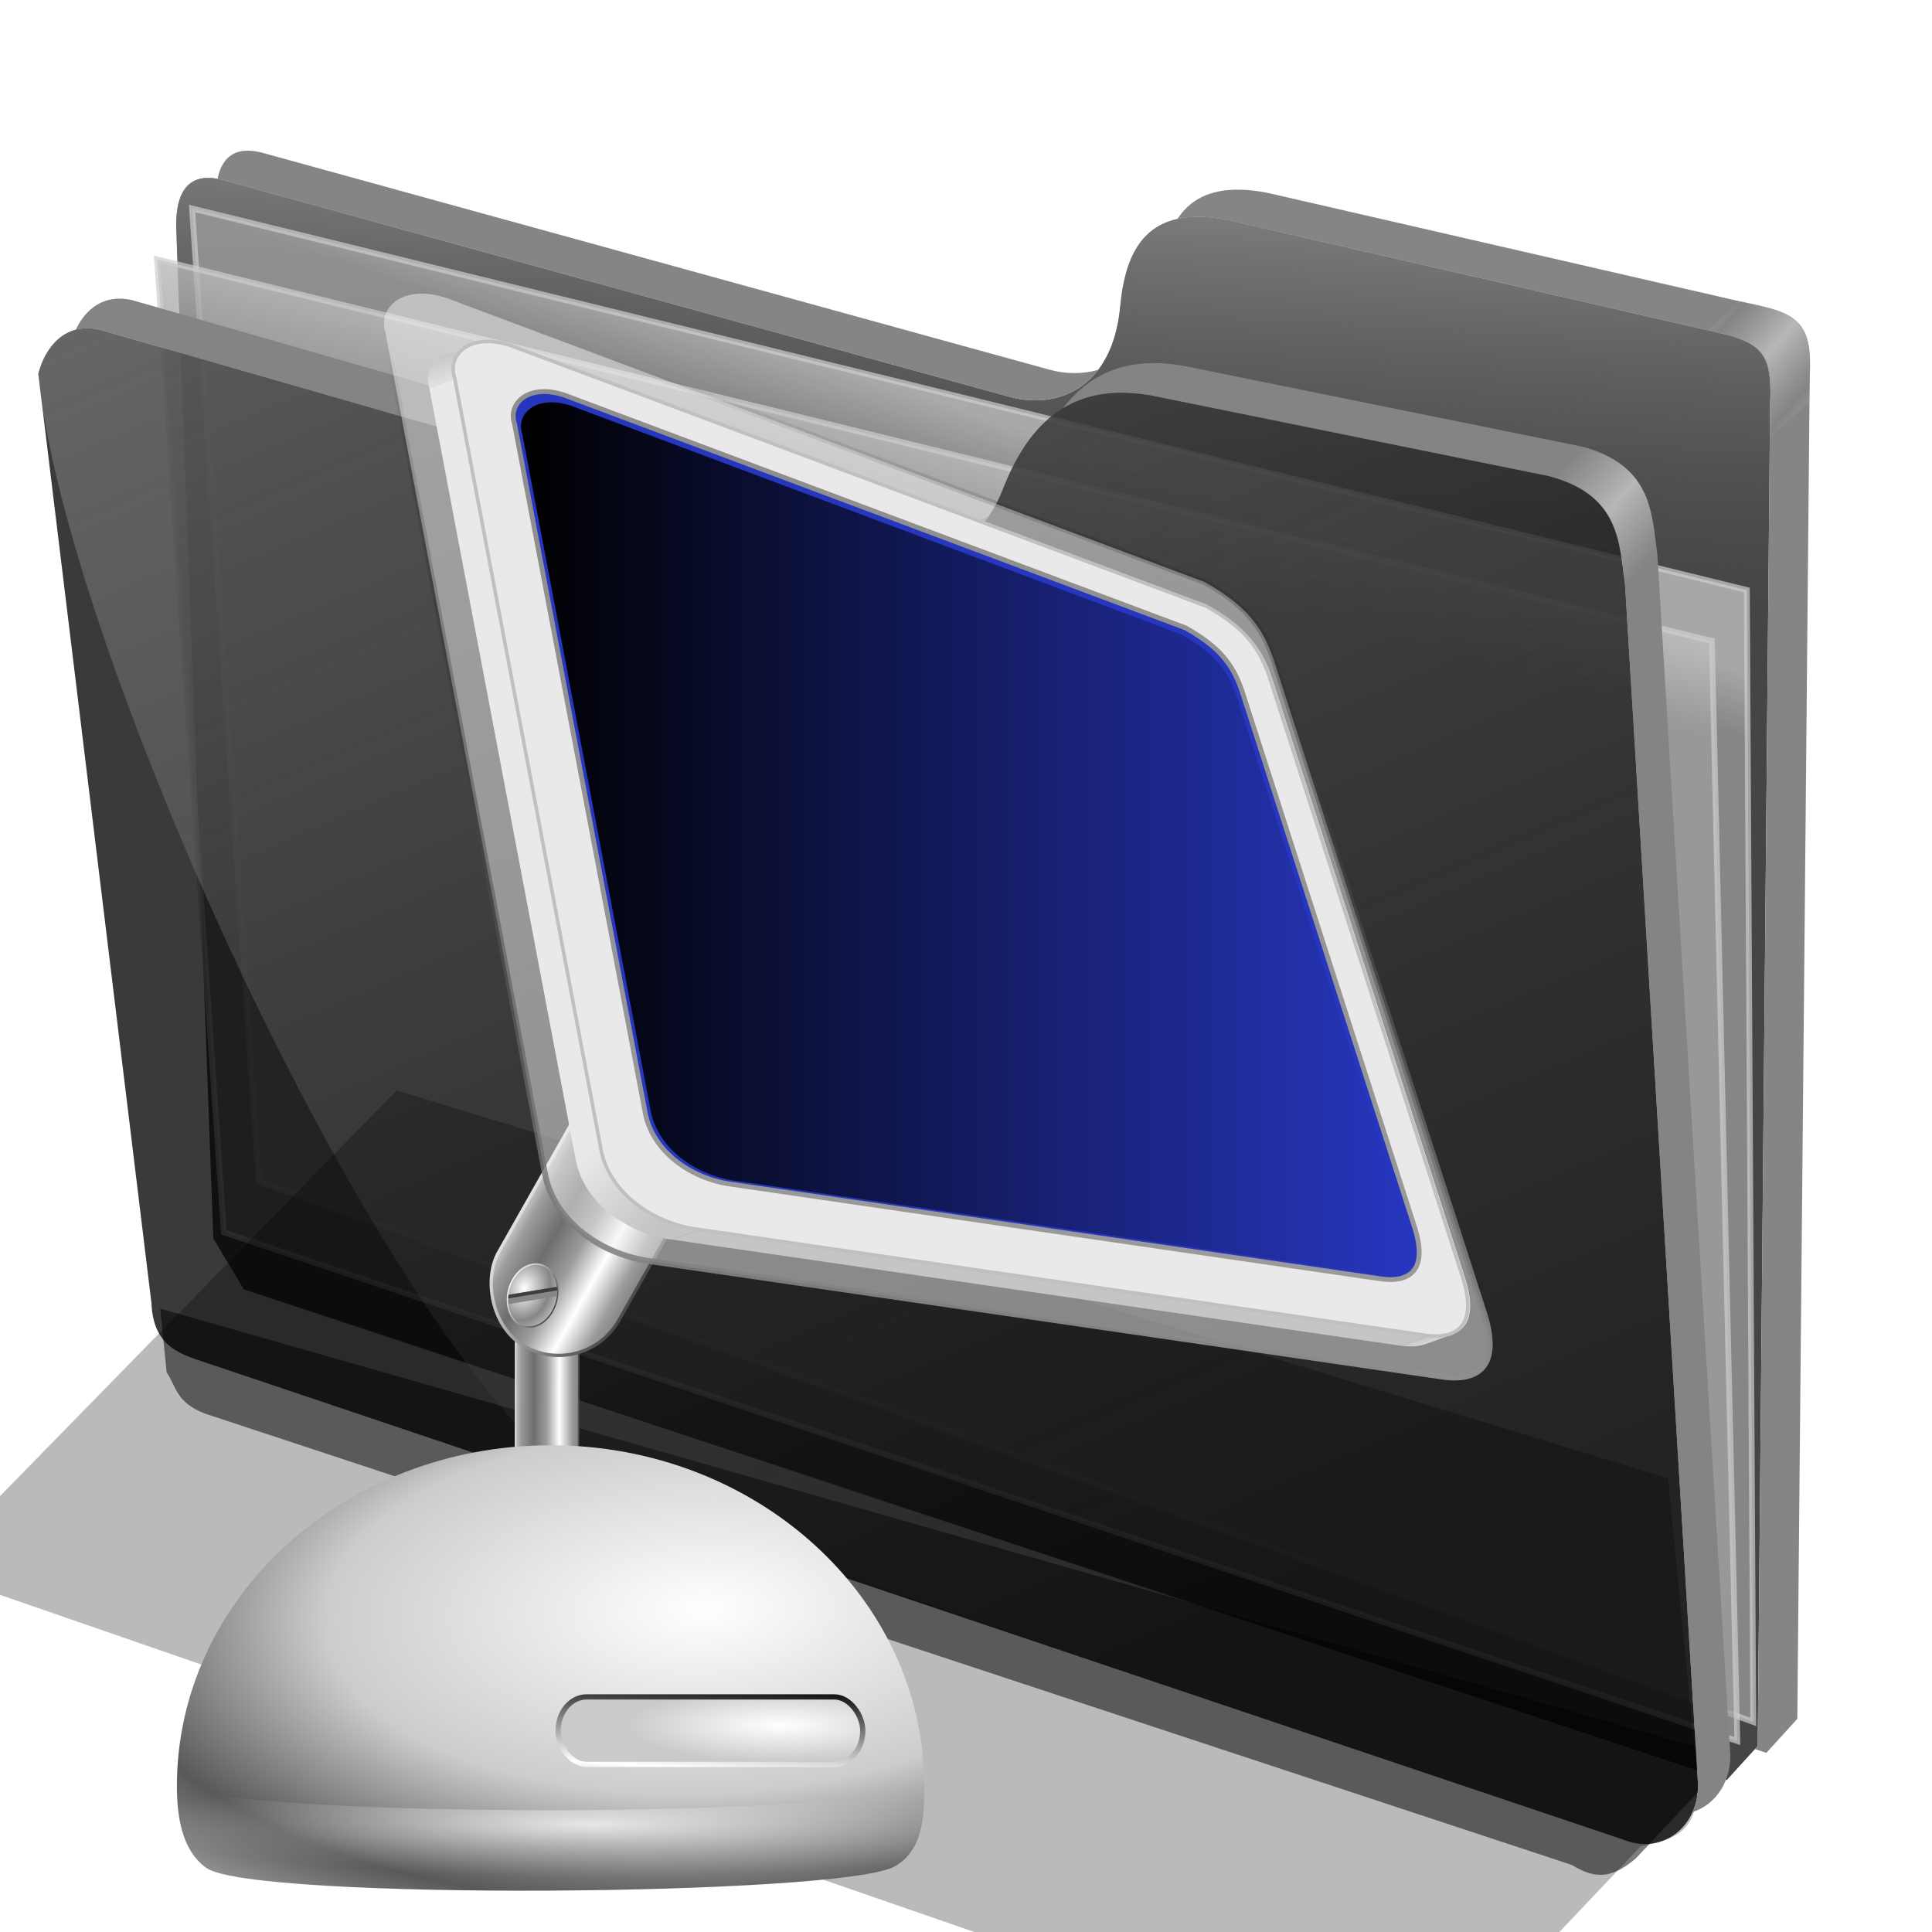 <?xml version="1.0" encoding="UTF-8" standalone="no"?>
<!-- Created with Inkscape (http://www.inkscape.org/) -->

<svg
   xmlns:dc="http://purl.org/dc/elements/1.1/"
   xmlns:cc="http://creativecommons.org/ns#"
   xmlns:rdf="http://www.w3.org/1999/02/22-rdf-syntax-ns#"
   xmlns:svg="http://www.w3.org/2000/svg"
   xmlns="http://www.w3.org/2000/svg"
   xmlns:xlink="http://www.w3.org/1999/xlink"
   xmlns:sodipodi="http://sodipodi.sourceforge.net/DTD/sodipodi-0.dtd"
   xmlns:inkscape="http://www.inkscape.org/namespaces/inkscape"
   width="256"
   height="256"
   id="svg2"
   sodipodi:version="0.32"
   inkscape:version="0.91 r13725"
   sodipodi:docname="gnome-fs-desktop2.svg"
   inkscape:output_extension="org.inkscape.output.svg.inkscape"
   version="1.1">
  <sodipodi:namedview
     id="base"
     pagecolor="#ffffff"
     bordercolor="#666666"
     borderopacity="1.0"
     inkscape:pageopacity="0"
     inkscape:pageshadow="2"
     inkscape:zoom="3.515625"
     inkscape:cx="128"
     inkscape:cy="139.37778"
     inkscape:document-units="px"
     inkscape:current-layer="layer1"
     width="256"
     height="256"
     inkscape:window-width="1920"
     inkscape:window-height="1056"
     inkscape:window-x="0"
     inkscape:window-y="0"
     showgrid="false"
     inkscape:window-maximized="1" />
  <defs
     id="defs4">
    <linearGradient
       id="linearGradient4468">
      <stop
         id="stop4470"
         stop-color="#6e6e6e"
         stop-opacity="1" />
      <stop
         offset="0.5"
         id="stop4472"
         stop-color="#9b9b9b"
         stop-opacity="1" />
      <stop
         id="stop4474"
         offset="1"
         stop-color="#ffffff"
         stop-opacity="1" />
    </linearGradient>
    <linearGradient
       inkscape:collect="always"
       id="linearGradient4452">
      <stop
         id="stop4454"
         stop-color="#ffffff"
         stop-opacity="1" />
      <stop
         offset="1"
         id="stop4456"
         stop-color="#cacaca"
         stop-opacity="1" />
    </linearGradient>
    <linearGradient
       inkscape:collect="always"
       id="linearGradient4444">
      <stop
         id="stop4446"
         stop-color="#151515"
         stop-opacity="1" />
      <stop
         offset="1"
         id="stop4448"
         stop-color="#ffffff"
         stop-opacity="1" />
    </linearGradient>
    <linearGradient
       inkscape:collect="always"
       id="linearGradient4436">
      <stop
         id="stop4438"
         stop-color="#ffffff"
         stop-opacity="0.726" />
      <stop
         offset="1"
         id="stop4440"
         stop-color="#afafaf"
         stop-opacity="0" />
    </linearGradient>
    <linearGradient
       inkscape:collect="always"
       id="linearGradient4428">
      <stop
         id="stop4430"
         stop-color="#000000"
         stop-opacity="1" />
      <stop
         offset="1"
         id="stop4432"
         stop-color="#000000"
         stop-opacity="0" />
    </linearGradient>
    <linearGradient
       id="linearGradient3410">
      <stop
         id="stop3412"
         stop-color="#ffffff"
         stop-opacity="1" />
      <stop
         offset="0.628"
         id="stop3414"
         stop-color="#cccccc"
         stop-opacity="1" />
      <stop
         id="stop3416"
         offset="1"
         stop-color="#595959"
         stop-opacity="1" />
    </linearGradient>
    <linearGradient
       inkscape:collect="always"
       id="linearGradient7561">
      <stop
         id="stop7563"
         stop-color="#ffffff"
         stop-opacity="1" />
      <stop
         offset="1"
         id="stop7565"
         stop-color="#404040"
         stop-opacity="1" />
    </linearGradient>
    <linearGradient
       inkscape:collect="always"
       id="linearGradient7551">
      <stop
         id="stop7553"
         stop-color="#ffffff"
         stop-opacity="1" />
      <stop
         offset="1"
         id="stop7555"
         stop-color="#868686"
         stop-opacity="1" />
    </linearGradient>
    <linearGradient
       inkscape:collect="always"
       id="linearGradient7535">
      <stop
         id="stop7537"
         stop-color="#494949"
         stop-opacity="1" />
      <stop
         offset="1"
         id="stop7539"
         stop-color="#eeeeee"
         stop-opacity="1" />
    </linearGradient>
    <linearGradient
       inkscape:collect="always"
       id="linearGradient7515">
      <stop
         id="stop7517"
         stop-color="#9a9a9a"
         stop-opacity="1" />
      <stop
         offset="1"
         id="stop7519"
         stop-color="#8e8e8e"
         stop-opacity="1" />
    </linearGradient>
    <linearGradient
       inkscape:collect="always"
       id="linearGradient7505">
      <stop
         id="stop7507"
         stop-color="#929292"
         stop-opacity="1" />
      <stop
         offset="1"
         id="stop7509"
         stop-color="#000000"
         stop-opacity="0" />
    </linearGradient>
    <linearGradient
       id="linearGradient7461">
      <stop
         id="stop7463"
         stop-color="#e9e9e9"
         stop-opacity="1" />
      <stop
         offset="1"
         id="stop7465"
         stop-color="#c5c5c5"
         stop-opacity="1" />
    </linearGradient>
    <linearGradient
       id="linearGradient3578">
      <stop
         id="stop3580"
         stop-color="#000000"
         stop-opacity="1" />
      <stop
         id="stop3582"
         offset="1"
         stop-color="#fffcfc"
         stop-opacity="1" />
    </linearGradient>
    <radialGradient
       inkscape:collect="always"
       xlink:href="#linearGradient3410"
       id="radialGradient7668"
       gradientUnits="userSpaceOnUse"
       gradientTransform="matrix(-1.612,0.057,-0.028,-0.788,-151.002,541.262)"
       spreadMethod="reflect"
       cx="-60.995"
       cy="296.74"
       fx="-60.995"
       fy="296.74"
       r="68.41" />
    <radialGradient
       inkscape:collect="always"
       xlink:href="#linearGradient7551"
       id="radialGradient7688"
       gradientUnits="userSpaceOnUse"
       gradientTransform="matrix(1,0,0,1.012,0,-2.416)"
       spreadMethod="reflect"
       cx="-49.729"
       cy="194.98"
       fx="-49.729"
       fy="194.98"
       r="12.07" />
    <linearGradient
       inkscape:collect="always"
       xlink:href="#linearGradient7561"
       id="linearGradient7690"
       gradientUnits="userSpaceOnUse"
       x1="-55.845"
       y1="190.24"
       x2="-35.921"
       y2="205.5" />
    <linearGradient
       inkscape:collect="always"
       xlink:href="#linearGradient4468"
       id="linearGradient3454"
       gradientUnits="userSpaceOnUse"
       gradientTransform="matrix(0.832,0,0,0.832,254.158,-44.502)"
       spreadMethod="reflect"
       x1="-116.82"
       y1="132.41"
       x2="-106.51"
       y2="132.41" />
    <linearGradient
       inkscape:collect="always"
       xlink:href="#linearGradient7535"
       id="linearGradient3456"
       gradientUnits="userSpaceOnUse"
       gradientTransform="matrix(0.832,0,0,0.832,187.844,-75.916)"
       x1="-17.658"
       y1="154.15"
       x2="-45.948"
       y2="153.38" />
    <linearGradient
       inkscape:collect="always"
       xlink:href="#linearGradient4468"
       id="linearGradient3463"
       gradientUnits="userSpaceOnUse"
       gradientTransform="matrix(0.38,0,0,0.38,136.702,122.789)"
       spreadMethod="reflect"
       x1="-116.82"
       y1="132.41"
       x2="-106.51"
       y2="132.41" />
    <linearGradient
       inkscape:collect="always"
       xlink:href="#linearGradient7535"
       id="linearGradient3465"
       gradientUnits="userSpaceOnUse"
       gradientTransform="matrix(0.38,0,0,0.38,106.436,108.452)"
       x1="-17.658"
       y1="154.15"
       x2="-45.948"
       y2="153.38" />
    <linearGradient
       inkscape:collect="always"
       xlink:href="#linearGradient7505"
       id="linearGradient3492"
       gradientUnits="userSpaceOnUse"
       gradientTransform="matrix(0.832,0,0,0.832,46.398,-5.383)"
       x1="86.9"
       y1="205.7"
       x2="90.84"
       y2="30.518" />
    <linearGradient
       inkscape:collect="always"
       xlink:href="#linearGradient7461"
       id="linearGradient3494"
       gradientUnits="userSpaceOnUse"
       x1="235.5"
       y1="178.87"
       x2="234.95"
       y2="177.06" />
    <linearGradient
       inkscape:collect="always"
       xlink:href="#linearGradient7461"
       id="linearGradient3496"
       gradientUnits="userSpaceOnUse"
       x1="94.08"
       y1="145.07"
       x2="105.32"
       y2="157.14" />
    <linearGradient
       inkscape:collect="always"
       xlink:href="#linearGradient7461"
       id="linearGradient3498"
       gradientUnits="userSpaceOnUse"
       x1="70.6"
       y1="14.942"
       x2="68.65"
       y2="9.308" />
    <linearGradient
       inkscape:collect="always"
       xlink:href="#linearGradient7515"
       id="linearGradient3500"
       gradientUnits="userSpaceOnUse"
       gradientTransform="matrix(0.832,0,0,0.832,46.398,-5.383)"
       x1="108.72"
       y1="191.18"
       x2="103.16"
       y2="48.17" />
    <linearGradient
       inkscape:collect="always"
       xlink:href="#linearGradient4428"
       id="linearGradient4434"
       x1="88.11"
       y1="88.94"
       x2="214.16"
       y2="88.94"
       gradientUnits="userSpaceOnUse" />
    <radialGradient
       inkscape:collect="always"
       xlink:href="#linearGradient4436"
       id="radialGradient4442"
       cx="-81.943"
       cy="328.23"
       fx="-81.943"
       fy="328.23"
       r="68.41"
       gradientTransform="matrix(1.202,0.005,-6.0270398e-4,0.14,16.721,297.875)"
       gradientUnits="userSpaceOnUse" />
    <linearGradient
       inkscape:collect="always"
       xlink:href="#linearGradient4444"
       id="linearGradient4450"
       x1="-59.47"
       y1="318.41"
       x2="-60.39"
       y2="333.27"
       gradientUnits="userSpaceOnUse"
       spreadMethod="reflect" />
    <radialGradient
       inkscape:collect="always"
       xlink:href="#linearGradient4452"
       id="radialGradient4458"
       cx="-47.02"
       cy="321.67"
       fx="-47.02"
       fy="321.67"
       r="28.365"
       gradientTransform="matrix(1,0,0,0.235,0,249.58)"
       gradientUnits="userSpaceOnUse" />
    <linearGradient
       gradientUnits="userSpaceOnUse"
       x2="173.68"
       y2="172.12"
       x1="153.58"
       y1="128.34"
       id="linearGradient4018"
       xlink:href="#linearGradient2829"
       spreadMethod="reflect"
       gradientTransform="matrix(0.957,0,0,0.957,-0.379,-16.524)" />
    <linearGradient
       gradientUnits="userSpaceOnUse"
       x2="178.92"
       y2="189.22"
       x1="176.15"
       y1="183.38"
       id="linearGradient4010"
       xlink:href="#linearGradient2823"
       spreadMethod="reflect"
       gradientTransform="matrix(0.957,0,0,0.957,-0.379,-16.524)" />
    <linearGradient
       id="linearGradient2835">
      <stop
         id="stop23"
         stop-color="#e0e0e0" />
      <stop
         id="stop25"
         stop-color="#343434"
         offset="1" />
    </linearGradient>
    <linearGradient
       id="linearGradient2823">
      <stop
         id="stop28"
         stop-color="#a2a2a2" />
      <stop
         id="stop30"
         offset="1" />
    </linearGradient>
    <linearGradient
       id="linearGradient2829">
      <stop
         id="stop33"
         stop-color="#acacac" />
      <stop
         id="stop35"
         stop-color="#1f1f1f"
         offset="1" />
    </linearGradient>
    <linearGradient
       id="linearGradient4223"
       inkscape:collect="always">
      <stop
         stop-opacity="0.803"
         stop-color="#bebebe"
         id="stop4225" />
      <stop
         stop-opacity="0.732"
         stop-color="#9f9f9f"
         id="stop4227"
         offset="1" />
    </linearGradient>
    <linearGradient
       id="linearGradient4211"
       inkscape:collect="always">
      <stop
         stop-opacity="0.634"
         stop-color="#9f9f9f"
         id="stop4213" />
      <stop
         stop-opacity="0"
         stop-color="#696969"
         id="stop4215"
         offset="1" />
    </linearGradient>
    <linearGradient
       id="linearGradient4171"
       inkscape:collect="always">
      <stop
         stop-opacity="0.623"
         stop-color="#848484"
         id="stop4173" />
      <stop
         stop-opacity="0.698"
         stop-color="#cdcdcd"
         id="stop4175"
         offset="1" />
    </linearGradient>
    <linearGradient
       id="linearGradient4142"
       inkscape:collect="always">
      <stop
         stop-opacity="0.519"
         stop-color="#909090"
         id="stop4144" />
      <stop
         stop-opacity="0"
         stop-color="#696969"
         id="stop4146"
         offset="1" />
    </linearGradient>
    <linearGradient
       gradientUnits="userSpaceOnUse"
       y2="324.36"
       x2="278.75"
       y1="63.25"
       x1="165.74"
       id="linearGradient4148"
       xlink:href="#linearGradient4142"
       inkscape:collect="always" />
    <linearGradient
       spreadMethod="reflect"
       gradientUnits="userSpaceOnUse"
       y2="114.16"
       x2="387.93"
       y1="106.85"
       x1="379.78"
       id="linearGradient4177"
       xlink:href="#linearGradient4171"
       inkscape:collect="always" />
    <linearGradient
       gradientTransform="translate(26.809,-26.383)"
       y2="114.16"
       x2="387.93"
       y1="108.46"
       x1="381.27"
       spreadMethod="reflect"
       gradientUnits="userSpaceOnUse"
       id="linearGradient4207"
       xlink:href="#linearGradient4171"
       inkscape:collect="always" />
    <linearGradient
       gradientUnits="userSpaceOnUse"
       y2="125.1"
       x2="281.1"
       y1="61.711"
       x1="284.7"
       id="linearGradient4217"
       xlink:href="#linearGradient4211"
       inkscape:collect="always" />
    <linearGradient
       gradientUnits="userSpaceOnUse"
       y2="103.09"
       x2="255.7"
       y1="93.26"
       x1="259.02"
       id="linearGradient4229"
       xlink:href="#linearGradient4223"
       inkscape:collect="always" />
    <linearGradient
       gradientUnits="userSpaceOnUse"
       y2="117.29"
       x2="258.99"
       y1="102.54"
       x1="262.84"
       id="linearGradient4237"
       xlink:href="#linearGradient4223"
       inkscape:collect="always" />
    <filter
       color-interpolation-filters="sRGB"
       height="1.136"
       y="-0.068"
       width="1.049"
       x="-0.024"
       id="filter4257"
       inkscape:collect="always">
      <feGaussianBlur
         id="feGaussianBlur4259"
         stdDeviation="2.754"
         inkscape:collect="always" />
    </filter>
    <filter
       height="1.1"
       y="-0.05"
       width="1.056"
       x="-0.028"
       id="filter4175"
       style="color-interpolation-filters:sRGB"
       inkscape:collect="always">
      <feGaussianBlur
         id="feGaussianBlur4177"
         stdDeviation="3.563"
         inkscape:collect="always" />
    </filter>
  </defs>
  <g
     inkscape:label="1. réteg"
     inkscape:groupmode="layer"
     id="layer1">
    <g
       transform="matrix(0.771,0,0,0.771,-84.515,-21.923)"
       id="g4261">
      <path
         style="fill:#000000;fill-opacity:0.514;fill-rule:evenodd;stroke:none;stroke-width:1;stroke-linecap:butt;stroke-linejoin:miter;stroke-opacity:1;filter:url(#filter4257)"
         d="m 137.158,253.333 1.093,10.929 c 1.695,2.564 1.625,5.182 6.557,7.104 l 234.99,77.596 c 4.362,2.76 7.274,1.936 10.911,-1.093 l 16.393,-17.486 z"
         id="path4239"
         inkscape:connector-curvature="0"
         sodipodi:nodetypes="ccccccc" />
      <path
         style="fill:#000000;fill-opacity:0.73;fill-rule:evenodd;stroke:none;stroke-width:1;stroke-linecap:butt;stroke-linejoin:miter;stroke-opacity:1"
         d="M 146.277,241.277 139.894,67.34 c -0.054,-6.438 2.499,-9.417 7.979,-7.979 l 135.106,37.234 c 8.126,2.326 17.809,-1.267 19.149,-15.426 0.936,-9.894 4.671,-17.67 18.617,-14.894 l 85.638,19.681 c 6.411,1.511 7.818,4.448 7.447,11.702 l -2.128,230.851 -5.319,5.851 -254.867,-84.342 z"
         id="path4198"
         inkscape:connector-curvature="0"
         sodipodi:nodetypes="ccccsccccccc" />
      <path
         style="fill:url(#linearGradient4217);fill-opacity:1;fill-rule:evenodd;stroke:none;stroke-width:1;stroke-linecap:butt;stroke-linejoin:miter;stroke-opacity:1"
         sodipodi:nodetypes="ccccsccccccc"
         inkscape:connector-curvature="0"
         id="path4209"
         d="M 146.277,241.277 139.894,67.34 c -0.054,-6.438 2.499,-9.417 7.979,-7.979 l 135.106,37.234 c 8.126,2.326 17.809,-1.267 19.149,-15.426 0.936,-9.894 4.671,-17.67 18.617,-14.894 l 85.638,19.681 c 6.411,1.511 7.818,4.448 7.447,11.702 l -2.128,230.851 -5.319,5.851 -254.867,-84.342 z" />
      <path
         style="fill:url(#linearGradient4229);fill-opacity:1;fill-rule:evenodd;stroke:#cecece;stroke-width:1;stroke-linecap:butt;stroke-linejoin:miter;stroke-opacity:0.705"
         inkscape:connector-curvature="0"
         id="path4221"
         d="m 142.623,64.262 267.213,65.574 1.093,194.536 -256.831,-92.896 z"
         sodipodi:nodetypes="ccccc" />
      <path
         style="fill:url(#linearGradient4237);fill-opacity:1;fill-rule:evenodd;stroke:#cecece;stroke-width:1;stroke-linecap:butt;stroke-linejoin:miter;stroke-opacity:0.705"
         d="m 136.612,73.005 267.213,65.574 4.372,189.071 -260.109,-87.432 z"
         id="path4219"
         inkscape:connector-curvature="0" />
      <path
         style="fill:#000000;fill-opacity:0.77;fill-rule:evenodd;stroke:none;stroke-width:1;stroke-linecap:butt;stroke-linejoin:miter;stroke-opacity:1"
         d="m 116.204,92.685 c 1.132,-4.541 4.635,-9.034 10.687,-7.545 L 261.111,123.704 c 6.481,1.636 16.363,0.332 20.833,-11.111 4.009,-10.262 10.874,-18.78 25.463,-16.204 l 68.519,13.889 c 12.253,3.29 11.967,11.681 12.963,18.519 l 12.5,205.556 c 0.65,7.443 -5.751,13.213 -12.963,10.185 L 144.907,262.593 c -4.922,-1.559 -8.94,-3.097 -9.259,-10.185 z"
         id="path4138"
         inkscape:connector-curvature="0"
         sodipodi:nodetypes="cccscccccccc" />
      <path
         style="fill:url(#linearGradient4148);fill-opacity:1;fill-rule:evenodd;stroke:none;stroke-width:1;stroke-linecap:butt;stroke-linejoin:miter;stroke-opacity:1"
         sodipodi:nodetypes="cccsccccccc"
         inkscape:connector-curvature="0"
         id="path4140"
         d="m 116.204,92.685 c 1.132,-4.541 4.635,-9.034 10.687,-7.545 L 261.111,123.704 c 6.481,1.636 16.363,0.332 20.833,-11.111 4.009,-10.262 10.874,-18.78 25.463,-16.204 l 68.519,13.889 c 12.253,3.29 11.967,11.681 12.963,18.519 l 12.5,205.556 c 0.65,7.443 -5.751,13.213 -12.963,10.185 L 209.722,283.889 C 173.765,257.83 120.359,138.216 116.204,92.685 Z" />
      <path
         style="fill:#000000;fill-opacity:0.273;fill-rule:evenodd;stroke:none;stroke-width:1;stroke-linecap:butt;stroke-linejoin:miter;stroke-opacity:1;filter:url(#filter4175)"
         d="m 177.778,215.833 -80.556,82.407 255.556,88.426 38.75,-40.871 c 4.635,-1.302 9.968,-1.381 9.861,-10.981 L 396.296,282.5 Z"
         id="path4150"
         inkscape:connector-curvature="0"
         sodipodi:nodetypes="ccccccc" />
      <path
         style="fill:#848484;fill-opacity:1;fill-rule:evenodd;stroke:none;stroke-width:1;stroke-linecap:butt;stroke-linejoin:miter;stroke-opacity:1"
         inkscape:connector-curvature="0"
         d="m 130.297,79.758 c -3.737,-0.059 -6.271,2.374 -7.662,5.354 1.245,-0.331 2.659,-0.363 4.256,0.029 l 134.221,38.562 c 5.499,1.388 13.442,0.658 18.455,-6.582 -4.306,2.386 -9.166,2.433 -12.9,1.49 L 132.447,80.047 c -0.757,-0.186 -1.473,-0.278 -2.15,-0.289 z m 177.547,11.074 c -7.107,0.029 -11.993,3.152 -15.514,7.738 3.827,-2.318 8.719,-3.304 15.078,-2.182 l 68.518,13.889 c 12.253,3.29 11.967,11.682 12.963,18.52 l 12.5,205.555 c 0.175,2.008 -0.176,3.885 -0.904,5.51 4.096,-1.288 6.901,-5.556 6.461,-10.602 l -12.5,-205.557 c -0.996,-6.838 -0.71,-15.227 -12.963,-18.518 L 312.963,91.297 c -1.824,-0.322 -3.527,-0.471 -5.119,-0.465 z"
         id="path4164" />
      <path
         style="fill:url(#linearGradient4177);fill-opacity:1;fill-rule:evenodd;stroke:none;stroke-width:1;stroke-linecap:butt;stroke-linejoin:miter;stroke-opacity:1"
         id="path4169"
         d="m 375.926,110.277 c 12.253,3.29 11.967,11.682 12.963,18.52 2.184,-2.058 3.134,-2.713 5.557,-5.094 -0.996,-6.838 -0.71,-15.227 -12.963,-18.518 -2.398,2.288 -2.992,2.799 -5.557,5.092 z"
         inkscape:connector-curvature="0"
         sodipodi:nodetypes="ccccc" />
      <path
         style="fill:#858585;fill-opacity:1;fill-rule:evenodd;stroke:none;stroke-width:1;stroke-linecap:butt;stroke-linejoin:miter;stroke-opacity:1"
         inkscape:connector-curvature="0"
         d="m 151.904,54.332 c -2.674,0.112 -4.278,1.802 -4.9,4.838 0.282,0.052 0.57,0.113 0.869,0.191 l 135.105,37.234 c 5.412,1.549 11.51,0.467 15.379,-4.605 -2.772,0.802 -5.762,0.728 -8.57,-0.076 L 154.682,54.682 c -1.027,-0.27 -1.954,-0.384 -2.777,-0.35 z m 170.883,6.701 c -5.399,-0.127 -8.737,1.853 -10.814,5.035 2.347,-0.519 5.228,-0.496 8.771,0.209 l 85.639,19.68 c 6.411,1.511 7.818,4.449 7.447,11.703 l -2.129,230.85 -0.475,0.521 1.965,0.65 5.318,-5.852 2.129,-230.852 c 0.371,-7.255 -1.036,-10.19 -7.447,-11.701 L 327.553,61.596 c -1.743,-0.347 -3.327,-0.529 -4.766,-0.562 z"
         id="path4200" />
      <path
         style="fill:url(#linearGradient4207);fill-opacity:1;fill-rule:evenodd;stroke:none;stroke-width:1;stroke-linecap:butt;stroke-linejoin:miter;stroke-opacity:1"
         sodipodi:nodetypes="ccccc"
         inkscape:connector-curvature="0"
         d="m 403.124,85.141 c 12.402,2.867 10.717,4.984 10.703,18.468 2.184,-2.058 4.251,-3.752 6.674,-6.133 0.485,-12.137 1.005,-14.994 -11.898,-17.245 -2.398,2.288 -2.914,2.617 -5.479,4.91 z"
         id="path4205" />
    </g>
    <g
       id="g3506"
       transform="matrix(0.87,0,0,0.87,-9.44,32.99)">
      <rect
         id="rect7543"
         width="9.609"
         height="31.955"
         x="89.55"
         y="157.09"
         ry="4.804"
         transform="matrix(1,0.001,-0.001,1,0,0)"
         stroke-miterlimit="4"
         rx="4.804"
         style="fill:url(#linearGradient3463);fill-opacity:1;stroke:url(#linearGradient3465);stroke-width:0.228;stroke-linecap:round;stroke-linejoin:round;stroke-miterlimit:4;stroke-dasharray:none;stroke-opacity:1" />
      <g
         transform="matrix(0.832,0,0,0.832,168.77,-45.723)"
         id="g7612">
        <path
           d="m -89.017,273.946 c -37.764,0 -68.406,27.94 -68.406,62.375 0,5.38 0.82,11.749 5.393,15.005 8.43,6.002 116.38,5.158 126.026,-0.294 5.217,-2.949 5.393,-9.331 5.393,-14.711 0,-34.435 -30.642,-62.375 -68.406,-62.375 z"
           id="path7583"
           sodipodi:nodetypes="cssssc"
           inkscape:connector-curvature="0"
           stroke-miterlimit="4"
           style="opacity:1;fill:url(#radialGradient7668);fill-opacity:1;stroke:#151515;stroke-width:0;stroke-linecap:round;stroke-linejoin:round;stroke-miterlimit:4;stroke-dasharray:none;stroke-opacity:1" />
        <path
           sodipodi:nodetypes="csscc"
           id="path7600"
           d="m -157.423,336.321 c 0,5.38 0.82,11.749 5.393,15.005 8.43,6.002 116.38,5.158 126.026,-0.294 5.217,-2.949 5.393,-9.331 5.393,-14.711 -12.063,5.671 -122.133,6.123 -136.813,0 z"
           inkscape:connector-curvature="0"
           stroke-miterlimit="4"
           style="opacity:1;fill:url(#radialGradient4442);fill-opacity:1;stroke:#151515;stroke-width:0;stroke-linecap:round;stroke-linejoin:round;stroke-miterlimit:4;stroke-dasharray:none;stroke-opacity:1" />
        <rect
           id="rect7598"
           width="55.769"
           height="12.363"
           x="-87.64"
           y="320.01"
           ry="6.181"
           rx="5.22"
           stroke-miterlimit="4"
           style="opacity:1;fill:url(#radialGradient4458);fill-opacity:1;stroke:url(#linearGradient4450);stroke-width:0.962;stroke-linecap:round;stroke-linejoin:round;stroke-miterlimit:4;stroke-dasharray:none;stroke-opacity:1" />
      </g>
      <rect
         transform="matrix(0.87,0.493,-0.493,0.87,0,0)"
         ry="10.527"
         y="30.654"
         x="150.85"
         height="70.02"
         width="21.05"
         id="rect7523"
         stroke-miterlimit="4"
         rx="10.527"
         style="fill:url(#linearGradient3454);fill-opacity:1;stroke:url(#linearGradient3456);stroke-width:0.499;stroke-linecap:round;stroke-linejoin:round;stroke-miterlimit:4;stroke-dasharray:none;stroke-opacity:1" />
      <g
         transform="matrix(0.326,-0.054,0,0.399,106.928,77.849)"
         id="g7574">
        <ellipse
           id="path7549"
           cx="-45.903"
           cy="198.18"
           rx="11.77"
           ry="11.917"
           stroke-miterlimit="4"
           style="opacity:1;fill:url(#radialGradient7688);fill-opacity:1;stroke:url(#linearGradient7690);stroke-width:0.6;stroke-linecap:round;stroke-linejoin:round;stroke-miterlimit:4;stroke-dasharray:none;stroke-opacity:1" />
        <path
           d="m -57.09,196.373 22.55,0 c 0.193,1.235 0.242,2.434 0,3.56 l -22.55,0 c -0.256,-1.187 -0.177,-2.374 0,-3.56 z"
           id="rect7569"
           sodipodi:nodetypes="ccccc"
           inkscape:connector-curvature="0"
           stroke-miterlimit="4"
           style="fill:#868686;fill-opacity:1;stroke:#404040;stroke-width:0;stroke-linecap:round;stroke-linejoin:round;stroke-miterlimit:4;stroke-opacity:1" />
        <path
           sodipodi:nodetypes="ccccc"
           id="path7572"
           d="m -57.09,196.373 22.55,0 c 0.193,1.235 0.365,0.265 0.123,1.391 l -22.713,-0.041 c -0.256,-1.187 -0.136,-0.164 0.041,-1.351 z"
           inkscape:connector-curvature="0"
           stroke-miterlimit="4"
           style="fill:#3e3e3e;fill-opacity:1;stroke:#151515;stroke-width:0;stroke-linecap:round;stroke-linejoin:round;stroke-miterlimit:4;stroke-opacity:1" />
      </g>
      <g
         transform="matrix(1.075,0,0,1.075,-4.513,-5.851)"
         id="g3473">
        <path
           sodipodi:nodetypes="ccccccccc"
           id="path2687"
           d="M 78.467,12.733 184.959,52.637 c 5.681,3.206 8.153,6.126 9.792,11.016 l 29.867,92.782 c 2.45,7.927 -1.616,9.309 -5.631,8.813 L 106.376,148.846 C 99.114,147.85 92.493,142.865 91.442,136.116 L 68.92,17.384 c -1.295,-3.807 2.848,-7.391 9.548,-4.651 z"
           inkscape:connector-curvature="0"
           style="fill:#f3f3f3;fill-opacity:0.5;fill-rule:evenodd;stroke:url(#linearGradient3492);stroke-width:0.832;stroke-linecap:butt;stroke-linejoin:miter;stroke-opacity:1" />
        <g
           id="g7485"
           transform="matrix(0.832,0,0,0.832,19.469,12.733)">
          <g
             id="g7150"
             style="fill:#e9e9e9;fill-opacity:1;fill-rule:evenodd;stroke:none;stroke-width:0.918;stroke-linecap:butt;stroke-linejoin:miter;stroke-opacity:1">
            <path
               id="path7152"
               d="M 82.122,8.102 199.569,52.111 194.871,53.821 77.424,9.812 82.122,8.102 Z"
               inkscape:connector-curvature="0"
               style="fill:#e9e9e9;fill-opacity:1;stroke:none" />
            <path
               id="path7154"
               d="m 199.569,52.111 c 6.265,3.536 8.992,6.756 10.8,12.15 l -4.698,1.71 c -1.808,-5.394 -4.535,-8.614 -10.8,-12.15 l 4.698,-1.71 z"
               inkscape:connector-curvature="0"
               style="fill:#e9e9e9;fill-opacity:1;stroke:none" />
            <path
               id="path7156"
               d="m 210.369,64.261 32.939,102.327 -4.698,1.71 -32.939,-102.327 4.698,-1.71 z"
               inkscape:connector-curvature="0"
               style="fill:#e9e9e9;fill-opacity:1;stroke:none" />
            <path
               id="path7158"
               d="m 243.308,166.588 c 1.823,5.898 0.375,8.511 -2.12,9.419 l -4.698,1.71 c 2.494,-0.908 3.942,-3.521 2.12,-9.419 l 4.698,-1.71 z"
               inkscape:connector-curvature="0"
               style="fill:#e9e9e9;fill-opacity:1;stroke:none" />
            <path
               id="path7160"
               d="m 241.188,176.007 c -1.203,0.438 -2.65,0.479 -4.09,0.301 l -4.698,1.71 c 1.441,0.178 2.887,0.137 4.09,-0.301 l 4.698,-1.71 z"
               inkscape:connector-curvature="0"
               style="fill:url(#linearGradient3494);fill-opacity:1;stroke:none" />
            <path
               id="path7162"
               d="m 237.098,176.308 -124.197,-18.09 -4.698,1.71 124.197,18.09 4.698,-1.71 z"
               inkscape:connector-curvature="0"
               style="fill:#c5c5c5;fill-opacity:1;stroke:none" />
            <path
               id="path7164"
               d="m 112.902,158.218 c -8.008,-1.099 -15.311,-6.597 -16.47,-14.04 l -4.698,1.71 c 1.159,7.443 8.461,12.941 16.47,14.04 l 4.698,-1.71 z"
               inkscape:connector-curvature="0"
               style="fill:url(#linearGradient3496);fill-opacity:1;stroke:none" />
            <path
               id="path7166"
               d="m 96.432,144.178 -24.839,-130.946 -4.698,1.71 24.839,130.946 4.698,-1.71 z"
               inkscape:connector-curvature="0"
               style="fill:#e9e9e9;fill-opacity:1;stroke:none" />
            <path
               id="path7170"
               d="M 74.572,7.476 C 76.443,6.795 79.037,6.84 82.122,8.102 L 77.424,9.812 C 74.338,8.55 71.744,8.505 69.874,9.186 l 4.698,-1.71 z"
               inkscape:connector-curvature="0"
               style="fill:#e9e9e9;fill-opacity:1;stroke:none" />
            <path
               id="path7168"
               d="m 71.593,13.232 c -0.832,-2.445 0.371,-4.807 2.979,-5.756 l -4.698,1.71 c -2.609,0.949 -3.811,3.311 -2.979,5.756 l 4.698,-1.71 z"
               inkscape:connector-curvature="0"
               style="fill:url(#linearGradient3498);fill-opacity:1;stroke:none" />
          </g>
          <path
             d="M 81.725,8.049 199.172,52.058 c 6.265,3.536 8.992,6.756 10.8,12.15 l 32.939,102.327 c 2.702,8.742 -1.782,10.267 -6.21,9.72 L 112.505,158.165 C 104.496,157.066 97.194,151.568 96.035,144.126 L 71.196,13.179 c -1.428,-4.198 3.141,-8.152 10.53,-5.13 z"
             id="path4025"
             sodipodi:nodetypes="ccccccccc"
             inkscape:connector-curvature="0"
             stroke-miterlimit="4"
             style="fill:#e9e9e9;fill-opacity:1;fill-rule:evenodd;stroke:#c0c0c0;stroke-width:0.6;stroke-linecap:butt;stroke-linejoin:miter;stroke-miterlimit:4;stroke-dasharray:none;stroke-opacity:1" />
        </g>
        <path
           sodipodi:nodetypes="ccccccccc"
           id="path4027"
           d="m 95.02,26.438 87.243,32.691 c 4.654,2.627 6.679,5.019 8.022,9.025 l 24.468,76.012 c 2.007,6.494 -1.324,7.627 -4.613,7.22 l -92.257,-13.437 c -5.949,-0.816 -11.373,-4.9 -12.234,-10.429 L 87.199,30.248 c -1.061,-3.119 2.333,-6.055 7.822,-3.811 z"
           inkscape:connector-curvature="0"
           style="fill:#2736bf;fill-opacity:1;fill-rule:evenodd;stroke:url(#linearGradient3500);stroke-width:0.682;stroke-linecap:butt;stroke-linejoin:miter;stroke-opacity:1" />
        <path
           sodipodi:nodetypes="ccccccccc"
           id="path7629"
           d="m 95.979,27.943 85.678,32.105 c 4.57,2.58 6.559,4.928 7.878,8.863 l 24.029,74.648 c 1.971,6.378 -1.3,7.49 -4.53,7.091 l -90.602,-13.196 c -5.842,-0.802 -11.169,-4.813 -12.015,-10.242 L 88.297,31.686 c -1.042,-3.063 2.291,-5.947 7.681,-3.742 z"
           inkscape:connector-curvature="0"
           style="fill:url(#linearGradient4434);fill-opacity:1;fill-rule:evenodd;stroke:none;stroke-width:0.805;stroke-linecap:butt;stroke-linejoin:miter;stroke-opacity:1" />
      </g>
    </g>
    <g
       font-size="7.5"
       font-variant="normal"
       letter-spacing="0"
       font-stretch="normal"
       font-weight="bold"
       line-height="125%"
       word-spacing="0"
       font-style="normal"
       transform="translate(63.987,-42)"
       id="text4330"
       style="font-style:normal;font-variant:normal;font-weight:bold;font-stretch:normal;font-size:7.5px;line-height:125%;font-family:STIX;letter-spacing:0;word-spacing:0;fill:#000000;fill-opacity:1;stroke:none;stroke-width:1;stroke-linecap:butt;stroke-linejoin:miter;stroke-opacity:1">
      <path
         inkscape:connector-curvature="0"
         id="path4335"
         d="m -56.133,39.468 0,-0.188 c -0.307,0 -0.443,-0.165 -0.825,-1.073 l -1.665,-3.915 -0.21,0 -1.657,4.088 c -0.285,0.705 -0.398,0.84 -0.743,0.9 l 0,0.188 1.515,0 0,-0.188 c -0.443,-0.03 -0.608,-0.113 -0.608,-0.307 0,-0.18 0.142,-0.495 0.233,-0.728 l 0.098,-0.255 1.688,0 c 0.255,0.593 0.345,0.855 0.345,1.02 0,0.165 -0.098,0.225 -0.345,0.247 l -0.24,0.022 0,0.188 2.415,0 z m -2.288,-1.77 -1.462,0 0.705,-1.823 0.757,1.823 z" />
      <path
         inkscape:connector-curvature="0"
         id="path4337"
         d="m -55.761,34.398 0,0.188 c 0.525,0.045 0.63,0.15 0.63,0.735 l 0,3.203 c 0,0.383 -0.045,0.593 -0.292,0.69 -0.083,0.037 -0.195,0.052 -0.338,0.068 l 0,0.188 2.498,0 0,-0.188 c -0.593,-0.075 -0.652,-0.142 -0.652,-0.645 l 0,-1.44 c 0.99,-0.007 1.245,-0.03 1.567,-0.15 0.623,-0.233 0.968,-0.69 0.968,-1.29 0,-0.915 -0.765,-1.357 -2.018,-1.357 l -2.362,0 z m 1.845,0.525 c 0,-0.172 0.128,-0.263 0.375,-0.263 0.623,0 0.87,0.345 0.87,1.177 0,0.833 -0.307,1.087 -1.245,1.095 l 0,-2.01 z" />
    </g>
  </g>
</svg>
